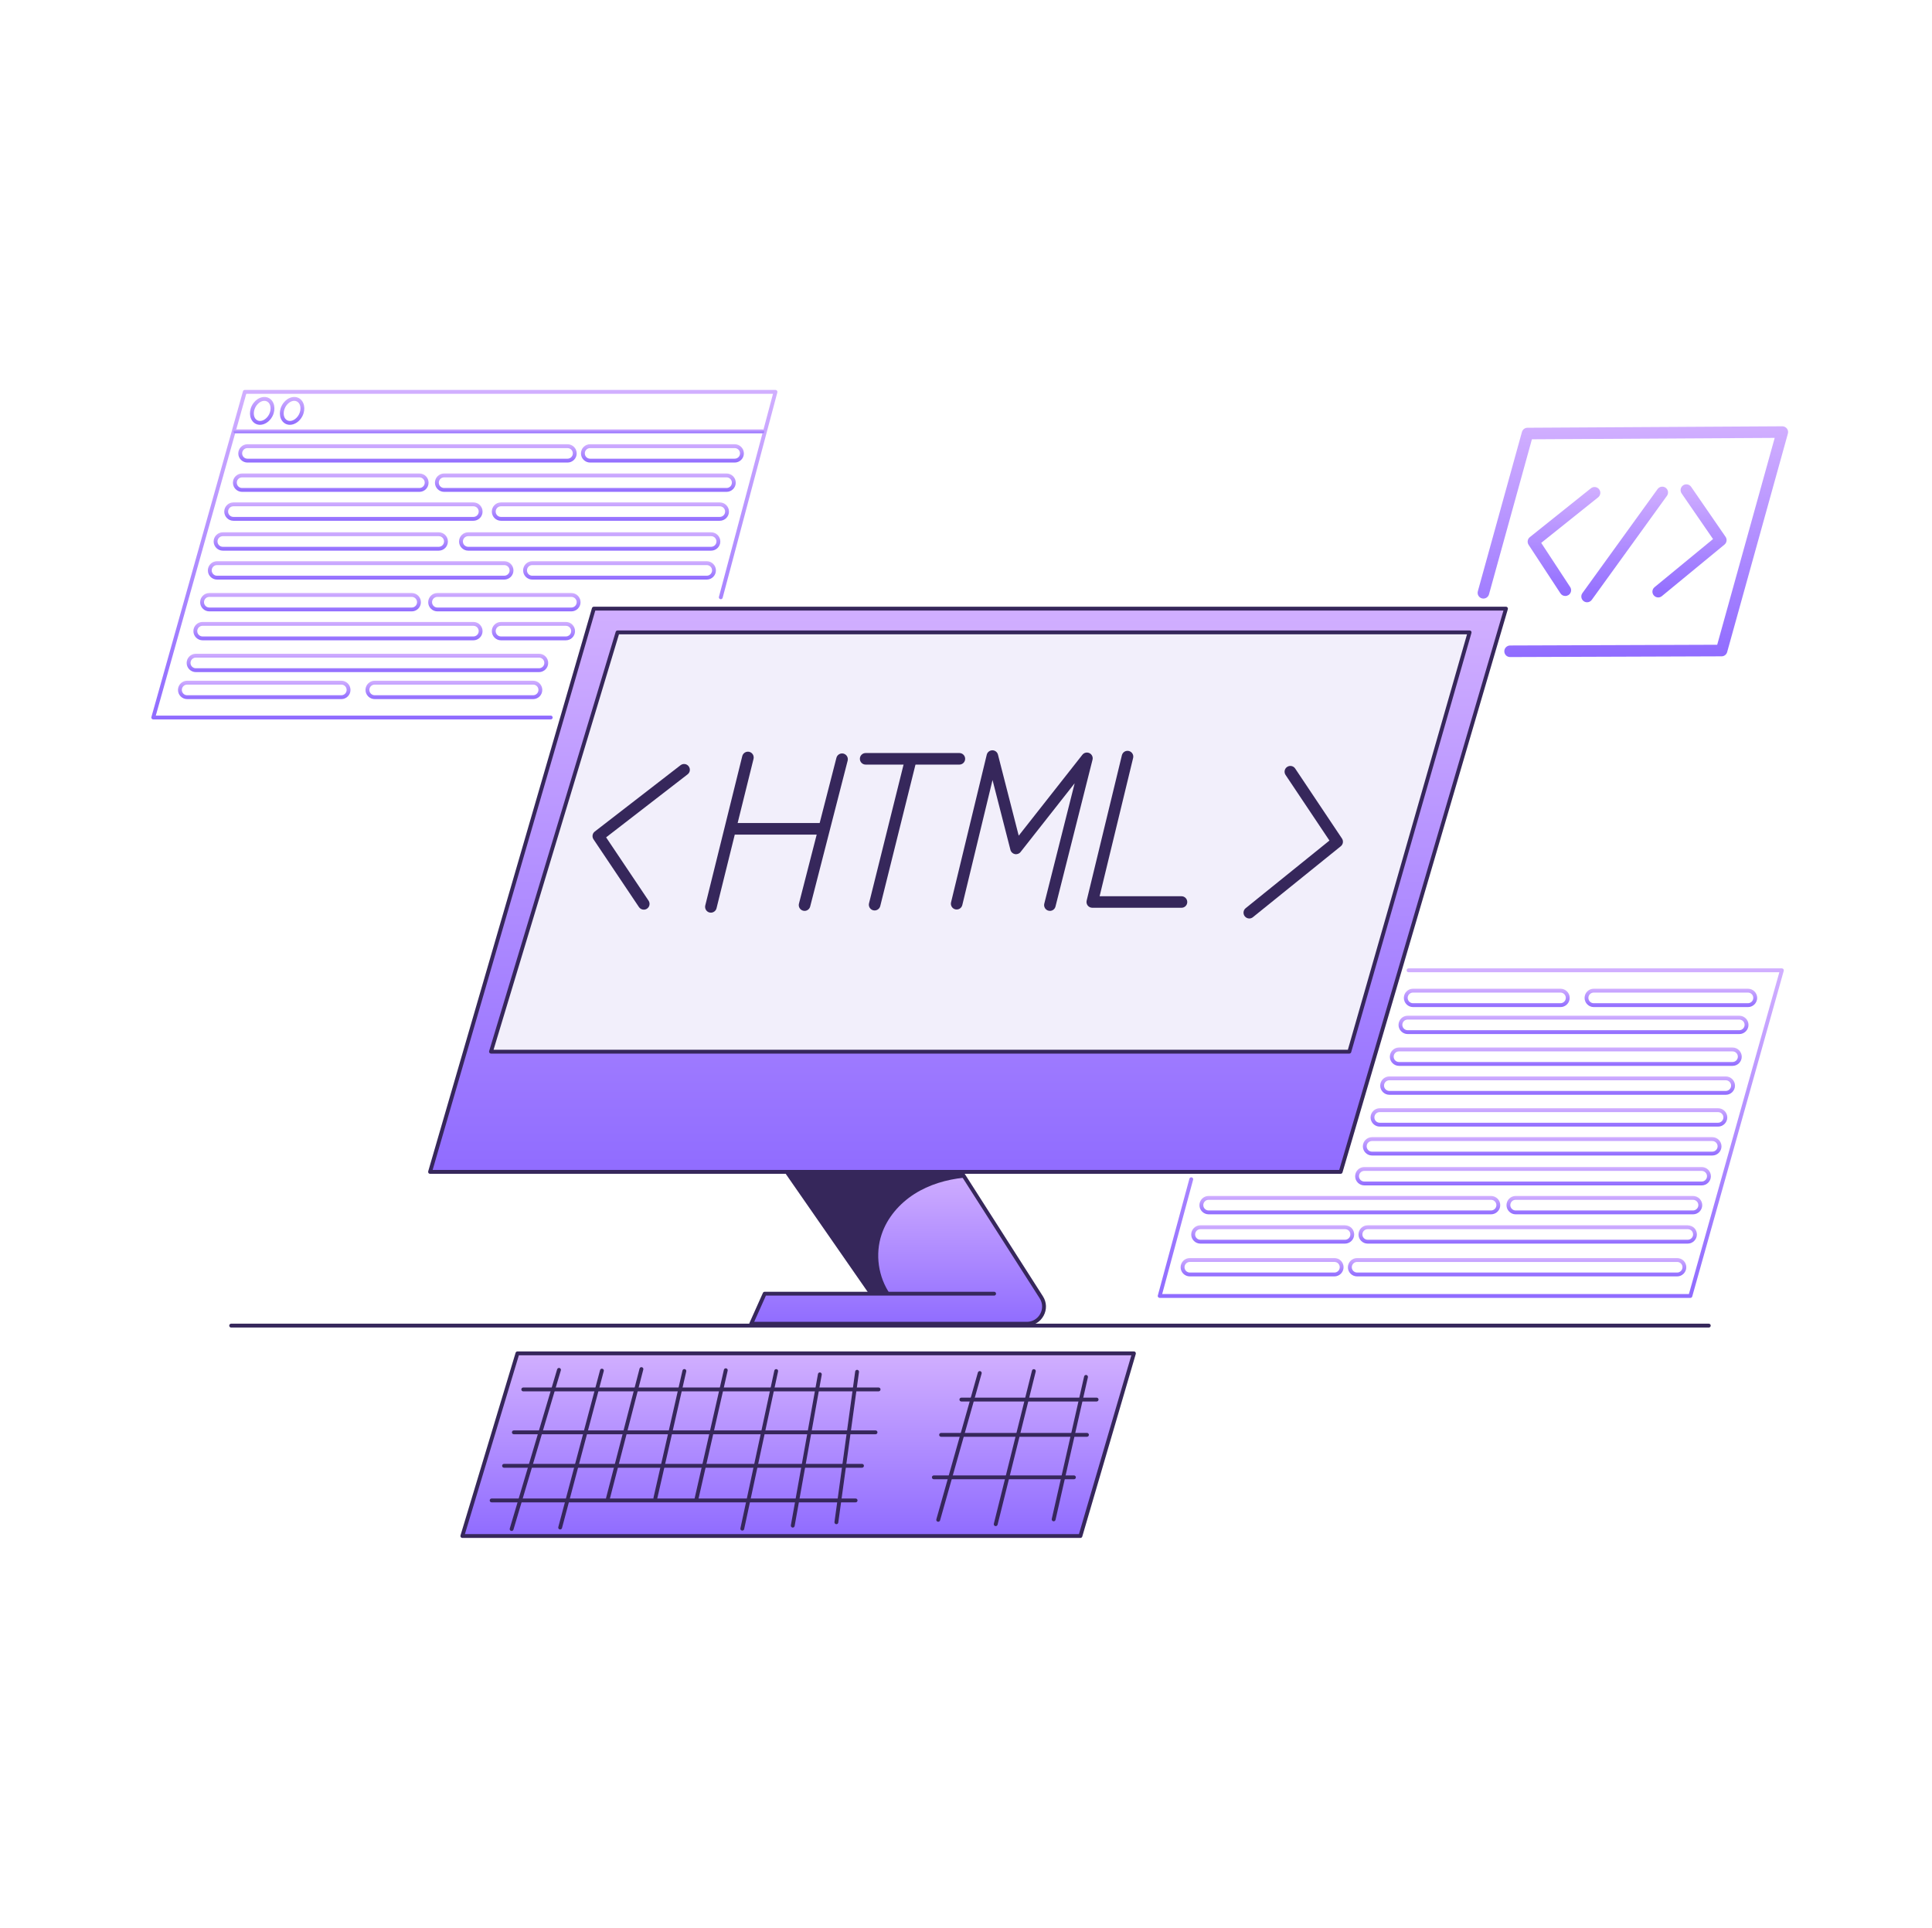 <svg width="485" height="484" viewBox="0 0 485 484" fill="none" xmlns="http://www.w3.org/2000/svg">
<path d="M378.06 152.799H149.07L107.959 294.204H336.552L378.06 152.799Z" fill="url(#paint0_linear_1001_285)"/>
<path d="M241.137 293.787C241.592 294.9 242.269 295.917 243.112 296.769C243.112 296.769 261.697 326.447 261.949 326.951C262.23 328.083 262.036 329.313 261.436 330.31C260.836 331.307 259.829 332.042 258.706 332.323L188.371 332.546L191.924 324.792C191.924 324.792 221.438 324.889 221.302 324.57C219.899 320.775 218.941 316.826 218.466 312.808C218.321 311.589 218.215 310.35 218.408 309.13C218.699 307.339 219.608 305.723 220.615 304.222C222.067 302.064 223.771 300.031 225.939 298.598C230.14 295.801 235.493 295.559 241.137 293.787Z" fill="url(#paint1_linear_1001_285)"/>
<path d="M197.025 294.378L218.031 324.637C218.031 324.637 223.384 324.734 223.461 324.918C220.47 320.61 219.648 314.88 221.313 309.914C222.716 305.713 225.785 302.16 229.521 299.769C233.258 297.378 237.633 296.11 242.047 295.655L241.098 294.31L197.025 294.378Z" fill="#36275B"/>
<path d="M155.022 158.762H368.921L338.729 264.022H123.252L155.022 158.762Z" fill="#F2EFFB"/>
<path d="M129.893 339.767H284.657L271.221 385.621H116.061L129.893 339.767Z" fill="url(#paint2_linear_1001_285)"/>
<path d="M428.967 333.283H58.029C57.758 333.283 57.545 333.07 57.545 332.799C57.545 332.528 57.758 332.315 58.029 332.315H428.967C429.238 332.315 429.451 332.528 429.451 332.799C429.451 333.07 429.238 333.283 428.967 333.283Z" fill="#36275B"/>
<path d="M336.551 294.688H107.958C107.803 294.688 107.658 294.621 107.571 294.495C107.484 294.379 107.455 294.214 107.493 294.069L148.604 152.663C148.662 152.46 148.856 152.315 149.069 152.315H378.059C378.214 152.315 378.359 152.383 378.446 152.508C378.533 152.634 378.562 152.789 378.524 152.934L337.016 294.34C336.958 294.543 336.764 294.688 336.551 294.688ZM108.607 293.72H336.193L377.42 153.283H149.437L108.607 293.72Z" fill="#36275B"/>
<path d="M338.73 264.507H123.253C123.098 264.507 122.953 264.429 122.866 264.313C122.779 264.197 122.75 264.032 122.788 263.887L154.558 158.627C154.616 158.423 154.81 158.278 155.023 158.278H368.922C369.077 158.278 369.212 158.346 369.309 158.472C369.406 158.598 369.425 158.753 369.386 158.898L339.194 264.158C339.136 264.361 338.943 264.507 338.73 264.507ZM123.902 263.539H338.362L368.273 159.246H155.381L123.902 263.539Z" fill="#36275B"/>
<path d="M257.767 332.827H188.584C188.419 332.827 188.264 332.74 188.177 332.604C188.09 332.469 188.071 332.294 188.138 332.139L191.517 324.589C191.594 324.415 191.768 324.299 191.962 324.299H249.558C249.829 324.299 250.042 324.512 250.042 324.783C250.042 325.054 249.829 325.267 249.558 325.267H192.272L189.329 331.849H257.767C259.19 331.849 260.438 331.104 261.126 329.865C261.813 328.616 261.764 327.154 261 325.954L241.011 294.668C240.865 294.445 240.933 294.145 241.156 294C241.378 293.855 241.678 293.923 241.824 294.145L261.813 325.441C262.771 326.941 262.829 328.771 261.968 330.339C261.116 331.897 259.548 332.827 257.767 332.827Z" fill="#36275B"/>
<path d="M271.222 386.105H116.062C115.907 386.105 115.761 386.028 115.674 385.912C115.587 385.795 115.558 385.631 115.597 385.486L129.43 339.632C129.488 339.428 129.681 339.283 129.894 339.283H284.658C284.813 339.283 284.958 339.351 285.045 339.477C285.132 339.603 285.161 339.757 285.123 339.903L271.687 385.757C271.629 385.96 271.435 386.105 271.222 386.105ZM116.71 385.137H270.854L284.01 340.251H130.252L116.71 385.137Z" fill="#36275B"/>
<path d="M220.556 349.303H131.355C131.084 349.303 130.871 349.09 130.871 348.819C130.871 348.548 131.084 348.335 131.355 348.335H220.556C220.827 348.335 221.04 348.548 221.04 348.819C221.04 349.09 220.827 349.303 220.556 349.303Z" fill="#36275B"/>
<path d="M219.79 360.076H128.992C128.721 360.076 128.508 359.863 128.508 359.592C128.508 359.321 128.721 359.108 128.992 359.108H219.79C220.061 359.108 220.274 359.321 220.274 359.592C220.274 359.863 220.061 360.076 219.79 360.076Z" fill="#36275B"/>
<path d="M216.392 368.478H126.533C126.262 368.478 126.049 368.265 126.049 367.994C126.049 367.723 126.262 367.51 126.533 367.51H216.392C216.663 367.51 216.876 367.723 216.876 367.994C216.876 368.265 216.663 368.478 216.392 368.478Z" fill="#36275B"/>
<path d="M214.787 377.173H123.418C123.147 377.173 122.934 376.96 122.934 376.689C122.934 376.418 123.147 376.205 123.418 376.205H214.787C215.058 376.205 215.271 376.418 215.271 376.689C215.271 376.96 215.058 377.173 214.787 377.173Z" fill="#36275B"/>
<path d="M128.432 384.354C128.384 384.354 128.335 384.344 128.296 384.335C128.045 384.257 127.89 383.986 127.967 383.735L139.864 343.766C139.941 343.514 140.213 343.369 140.464 343.437C140.716 343.514 140.871 343.785 140.793 344.037L128.897 384.006C128.829 384.219 128.645 384.354 128.432 384.354Z" fill="#36275B"/>
<path d="M140.619 383.976C140.581 383.976 140.532 383.976 140.494 383.956C140.232 383.889 140.077 383.627 140.155 383.366L150.638 343.968C150.706 343.707 150.977 343.552 151.229 343.63C151.49 343.697 151.645 343.959 151.567 344.22L141.084 383.618C141.026 383.831 140.832 383.976 140.619 383.976Z" fill="#36275B"/>
<path d="M152.613 376.696C152.575 376.696 152.536 376.696 152.487 376.677C152.226 376.609 152.071 376.348 152.139 376.086L160.551 343.591C160.619 343.329 160.88 343.174 161.141 343.242C161.403 343.31 161.558 343.571 161.49 343.833L153.078 376.328C153.03 376.551 152.826 376.696 152.613 376.696Z" fill="#36275B"/>
<path d="M164.517 376.61C164.479 376.61 164.449 376.61 164.411 376.6C164.149 376.542 163.985 376.281 164.043 376.02L171.322 344.085C171.38 343.824 171.642 343.659 171.903 343.717C172.164 343.776 172.329 344.037 172.271 344.298L164.992 376.233C164.933 376.455 164.74 376.61 164.517 376.61Z" fill="#36275B"/>
<path d="M174.82 376.891C174.781 376.891 174.752 376.891 174.713 376.881C174.452 376.823 174.288 376.561 174.346 376.3L181.722 343.891C181.78 343.63 182.041 343.466 182.303 343.524C182.564 343.582 182.729 343.843 182.67 344.104L175.294 376.513C175.236 376.736 175.043 376.891 174.82 376.891Z" fill="#36275B"/>
<path d="M186.347 384.257C186.318 384.257 186.28 384.257 186.241 384.248C185.979 384.19 185.815 383.938 185.873 383.677L194.382 344.095C194.44 343.834 194.701 343.669 194.953 343.727C195.214 343.785 195.379 344.037 195.321 344.298L186.812 383.88C186.773 384.103 186.57 384.257 186.347 384.257Z" fill="#36275B"/>
<path d="M199.008 383.503C198.979 383.503 198.95 383.503 198.921 383.493C198.659 383.445 198.485 383.193 198.533 382.932L205.339 344.947C205.387 344.686 205.629 344.512 205.9 344.56C206.161 344.609 206.336 344.86 206.287 345.122L199.482 383.106C199.443 383.338 199.24 383.503 199.008 383.503Z" fill="#36275B"/>
<path d="M209.966 382.65C209.946 382.65 209.917 382.65 209.898 382.65C209.636 382.612 209.452 382.37 209.482 382.108L214.68 344.317C214.718 344.056 214.951 343.872 215.222 343.901C215.483 343.94 215.667 344.182 215.638 344.443L210.44 382.234C210.411 382.476 210.208 382.65 209.966 382.65Z" fill="#36275B"/>
<path d="M235.523 382.04C235.474 382.04 235.435 382.03 235.387 382.021C235.126 381.943 234.98 381.682 235.058 381.42L245.483 344.569C245.561 344.307 245.822 344.162 246.083 344.23C246.345 344.307 246.49 344.569 246.422 344.83L235.997 381.682C235.929 381.904 235.736 382.04 235.523 382.04Z" fill="#36275B"/>
<path d="M249.953 383.135C249.914 383.135 249.876 383.135 249.837 383.125C249.576 383.057 249.421 382.796 249.489 382.535L259.062 344.095C259.13 343.834 259.382 343.679 259.653 343.747C259.914 343.814 260.069 344.076 260.001 344.337L250.428 382.777C250.369 382.989 250.166 383.135 249.953 383.135Z" fill="#36275B"/>
<path d="M264.504 381.924C264.465 381.924 264.436 381.924 264.397 381.914C264.136 381.856 263.971 381.595 264.029 381.334L272.151 345.566C272.209 345.305 272.47 345.14 272.732 345.198C272.993 345.256 273.157 345.518 273.099 345.779L264.978 381.547C264.92 381.769 264.726 381.924 264.504 381.924Z" fill="#36275B"/>
<path d="M275.287 351.849H241.339C241.068 351.849 240.855 351.636 240.855 351.365C240.855 351.094 241.068 350.881 241.339 350.881H275.287C275.558 350.881 275.771 351.094 275.771 351.365C275.771 351.636 275.558 351.849 275.287 351.849Z" fill="#36275B"/>
<path d="M272.867 360.707H236.248C235.977 360.707 235.764 360.494 235.764 360.223C235.764 359.951 235.977 359.739 236.248 359.739H272.867C273.138 359.739 273.351 359.951 273.351 360.223C273.351 360.494 273.138 360.707 272.867 360.707Z" fill="#36275B"/>
<path d="M269.595 371.373H234.427C234.156 371.373 233.943 371.16 233.943 370.889C233.943 370.618 234.156 370.405 234.427 370.405H269.595C269.866 370.405 270.079 370.618 270.079 370.889C270.079 371.16 269.866 371.373 269.595 371.373Z" fill="#36275B"/>
<path d="M161.614 228.371C161.15 228.371 160.685 228.149 160.404 227.732L148.991 210.715C148.566 210.076 148.701 209.224 149.311 208.76L170.839 192.11C171.478 191.616 172.388 191.732 172.872 192.371C173.366 193.01 173.25 193.92 172.611 194.404L152.157 210.221L162.814 226.116C163.26 226.784 163.086 227.684 162.418 228.129C162.176 228.294 161.895 228.371 161.614 228.371Z" fill="#36275B"/>
<path d="M178.459 229.126C178.343 229.126 178.226 229.117 178.11 229.088C177.336 228.894 176.862 228.11 177.045 227.326L186.338 189.816C186.532 189.042 187.316 188.567 188.1 188.751C188.874 188.945 189.349 189.729 189.165 190.513L179.872 228.023C179.707 228.681 179.107 229.126 178.459 229.126Z" fill="#36275B"/>
<path d="M206.451 209.533H183.829C183.026 209.533 182.377 208.885 182.377 208.081C182.377 207.278 183.026 206.629 183.829 206.629H206.451C207.255 206.629 207.903 207.278 207.903 208.081C207.903 208.885 207.255 209.533 206.451 209.533Z" fill="#36275B"/>
<path d="M201.968 228.681C201.852 228.681 201.726 228.661 201.61 228.632C200.836 228.429 200.361 227.645 200.565 226.861L209.974 190.242C210.177 189.467 210.971 189.003 211.745 189.196C212.519 189.399 212.994 190.183 212.791 190.968L203.382 227.587C203.207 228.245 202.617 228.681 201.968 228.681Z" fill="#36275B"/>
<path d="M240.834 191.955H217.311C216.508 191.955 215.859 191.306 215.859 190.503C215.859 189.699 216.508 189.051 217.311 189.051H240.834C241.637 189.051 242.286 189.699 242.286 190.503C242.286 191.306 241.637 191.955 240.834 191.955Z" fill="#36275B"/>
<path d="M219.558 228.573C219.442 228.573 219.326 228.563 219.21 228.534C218.435 228.34 217.961 227.556 218.155 226.772L227.109 190.821C227.302 190.046 228.086 189.572 228.87 189.766C229.645 189.959 230.119 190.743 229.925 191.527L220.971 227.479C220.807 228.128 220.207 228.573 219.558 228.573Z" fill="#36275B"/>
<path d="M263.564 228.68C263.448 228.68 263.322 228.661 263.206 228.632C262.432 228.438 261.957 227.644 262.151 226.87L269.779 196.639L256.198 213.899C255.859 214.334 255.297 214.538 254.755 214.422C254.213 214.305 253.787 213.899 253.652 213.357L249.16 195.826L241.571 227.219C241.387 228.003 240.603 228.477 239.819 228.293C239.035 228.109 238.561 227.315 238.745 226.541L247.708 189.476C247.863 188.828 248.444 188.373 249.112 188.363H249.122C249.78 188.363 250.361 188.808 250.525 189.457L255.733 209.795L271.715 189.486C272.141 188.944 272.876 188.779 273.496 189.079C274.106 189.379 274.435 190.076 274.261 190.735L264.968 227.577C264.803 228.245 264.213 228.68 263.564 228.68Z" fill="#36275B"/>
<path d="M296.602 227.897H274.202C273.757 227.897 273.341 227.694 273.06 227.345C272.789 226.997 272.682 226.542 272.789 226.106L281.636 189.603C281.83 188.829 282.604 188.345 283.388 188.538C284.163 188.732 284.647 189.516 284.453 190.29L276.041 225.003H296.592C297.395 225.003 298.044 225.651 298.044 226.455C298.044 227.258 297.405 227.897 296.602 227.897Z" fill="#36275B"/>
<path d="M313.621 230.588C313.195 230.588 312.779 230.404 312.489 230.046C311.985 229.426 312.082 228.506 312.702 228.003L333.736 211.024L322.72 194.549C322.275 193.881 322.449 192.981 323.117 192.536C323.785 192.09 324.685 192.264 325.131 192.932L336.882 210.511C337.298 211.14 337.173 211.973 336.592 212.447L314.531 230.258C314.26 230.481 313.941 230.588 313.621 230.588Z" fill="#36275B"/>
<path d="M184.436 116.121H148.136C146.868 116.121 145.842 115.095 145.842 113.827C145.842 112.559 146.868 111.523 148.136 111.523H184.436C185.704 111.523 186.74 112.559 186.74 113.827C186.74 115.095 185.704 116.121 184.436 116.121ZM148.136 112.491C147.4 112.491 146.81 113.092 146.81 113.827C146.81 114.563 147.4 115.153 148.136 115.153H184.436C185.172 115.153 185.772 114.563 185.772 113.827C185.772 113.092 185.172 112.491 184.436 112.491H148.136Z" fill="url(#paint3_linear_1001_285)"/>
<path d="M182.395 123.478H111.489C110.221 123.478 109.186 122.442 109.186 121.174C109.186 119.906 110.221 118.87 111.489 118.87H182.395C183.663 118.87 184.699 119.906 184.699 121.174C184.699 122.442 183.663 123.478 182.395 123.478ZM111.489 119.838C110.754 119.838 110.154 120.438 110.154 121.174C110.154 121.909 110.754 122.51 111.489 122.51H182.395C183.131 122.51 183.731 121.909 183.731 121.174C183.731 120.438 183.131 119.838 182.395 119.838H111.489Z" fill="url(#paint4_linear_1001_285)"/>
<path d="M180.693 130.737H125.759C124.491 130.737 123.465 129.702 123.465 128.433C123.465 127.165 124.491 126.13 125.759 126.13H180.693C181.961 126.13 182.997 127.165 182.997 128.433C182.997 129.702 181.961 130.737 180.693 130.737ZM125.759 127.098C125.023 127.098 124.433 127.698 124.433 128.433C124.433 129.169 125.023 129.769 125.759 129.769H180.693C181.429 129.769 182.029 129.169 182.029 128.433C182.029 127.698 181.429 127.098 180.693 127.098H125.759Z" fill="url(#paint5_linear_1001_285)"/>
<path d="M178.522 138.24H117.538C116.27 138.24 115.234 137.204 115.234 135.936C115.234 134.668 116.27 133.632 117.538 133.632H178.522C179.79 133.632 180.826 134.668 180.826 135.936C180.826 137.204 179.79 138.24 178.522 138.24ZM117.538 134.6C116.803 134.6 116.202 135.2 116.202 135.936C116.202 136.672 116.803 137.272 117.538 137.272H178.522C179.258 137.272 179.858 136.672 179.858 135.936C179.858 135.2 179.258 134.6 178.522 134.6H117.538Z" fill="url(#paint6_linear_1001_285)"/>
<path d="M177.418 145.5H133.616C132.348 145.5 131.322 144.464 131.322 143.196C131.322 141.928 132.348 140.892 133.616 140.892H177.418C178.687 140.892 179.722 141.928 179.722 143.196C179.722 144.464 178.687 145.5 177.418 145.5ZM133.616 141.86C132.881 141.86 132.29 142.46 132.29 143.196C132.29 143.932 132.881 144.532 133.616 144.532H177.418C178.154 144.532 178.754 143.932 178.754 143.196C178.754 142.46 178.154 141.86 177.418 141.86H133.616Z" fill="url(#paint7_linear_1001_285)"/>
<path d="M143.434 153.486H109.796C108.528 153.486 107.492 152.45 107.492 151.182C107.492 149.914 108.528 148.879 109.796 148.879H143.434C144.702 148.879 145.738 149.914 145.738 151.182C145.738 152.45 144.702 153.486 143.434 153.486ZM109.796 149.847C109.06 149.847 108.46 150.447 108.46 151.182C108.46 151.918 109.06 152.518 109.796 152.518H143.434C144.17 152.518 144.77 151.918 144.77 151.182C144.77 150.447 144.17 149.847 143.434 149.847H109.796Z" fill="url(#paint8_linear_1001_285)"/>
<path d="M142.06 160.746H125.759C124.491 160.746 123.465 159.71 123.465 158.442C123.465 157.174 124.491 156.139 125.759 156.139H142.06C143.328 156.139 144.354 157.174 144.354 158.442C144.354 159.71 143.328 160.746 142.06 160.746ZM125.759 157.107C125.023 157.107 124.433 157.707 124.433 158.442C124.433 159.178 125.023 159.778 125.759 159.778H142.06C142.796 159.778 143.386 159.178 143.386 158.442C143.386 157.707 142.796 157.107 142.06 157.107H125.759Z" fill="url(#paint9_linear_1001_285)"/>
<path d="M133.841 175.507H94.056C92.788 175.507 91.752 174.472 91.752 173.203C91.752 171.935 92.788 170.9 94.056 170.9H133.841C135.109 170.9 136.135 171.935 136.135 173.203C136.135 174.472 135.109 175.507 133.841 175.507ZM94.056 171.868C93.32 171.868 92.72 172.468 92.72 173.203C92.72 173.939 93.32 174.539 94.056 174.539H133.841C134.576 174.539 135.167 173.939 135.167 173.203C135.167 172.468 134.576 171.868 133.841 171.868H94.056Z" fill="url(#paint10_linear_1001_285)"/>
<path d="M138.255 180.619H38.474C38.319 180.619 38.184 180.551 38.087 180.425C38 180.309 37.961 180.145 38.009 180L60.99 98.242C61.048 98.029 61.241 97.894 61.454 97.894H194.671C194.825 97.894 194.961 97.962 195.058 98.087C195.154 98.213 195.184 98.358 195.145 98.504L181.409 150.079C181.341 150.34 181.08 150.495 180.818 150.417C180.557 150.35 180.402 150.079 180.48 149.827L194.051 98.862H61.822L39.113 179.651H138.255C138.527 179.651 138.739 179.864 138.739 180.135C138.739 180.406 138.527 180.619 138.255 180.619Z" fill="url(#paint11_linear_1001_285)"/>
<path d="M191.407 108.764H59.082C58.811 108.764 58.598 108.551 58.598 108.28C58.598 108.009 58.811 107.796 59.082 107.796H191.407C191.678 107.796 191.891 108.009 191.891 108.28C191.891 108.551 191.678 108.764 191.407 108.764Z" fill="url(#paint12_linear_1001_285)"/>
<path d="M65.269 106.646C64.891 106.646 64.514 106.559 64.165 106.384C62.742 105.649 62.326 103.606 63.236 101.825C64.146 100.044 66.053 99.192 67.476 99.918C68.899 100.654 69.315 102.696 68.405 104.478C67.718 105.823 66.459 106.646 65.269 106.646ZM64.097 102.27C63.429 103.577 63.652 105.039 64.601 105.523C65.549 106.007 66.866 105.349 67.543 104.042C68.211 102.735 67.989 101.273 67.04 100.789C66.091 100.296 64.775 100.964 64.097 102.27Z" fill="url(#paint13_linear_1001_285)"/>
<path d="M72.771 106.646C72.393 106.646 72.016 106.559 71.667 106.384C70.244 105.649 69.828 103.606 70.738 101.825C71.648 100.044 73.555 99.192 74.978 99.918C76.401 100.654 76.817 102.696 75.907 104.478C75.22 105.823 73.961 106.646 72.771 106.646ZM73.865 100.625C73.042 100.625 72.122 101.254 71.599 102.27C70.931 103.577 71.154 105.039 72.103 105.523C73.051 106.007 74.368 105.349 75.046 104.042C75.713 102.735 75.491 101.273 74.542 100.789C74.329 100.673 74.097 100.625 73.865 100.625Z" fill="url(#paint14_linear_1001_285)"/>
<path d="M142.466 116.122H62.122C60.854 116.122 59.818 115.096 59.818 113.828C59.818 112.56 60.854 111.524 62.122 111.524H142.466C143.734 111.524 144.77 112.56 144.77 113.828C144.77 115.096 143.734 116.122 142.466 116.122ZM62.122 112.492C61.386 112.492 60.786 113.092 60.786 113.828C60.786 114.564 61.386 115.154 62.122 115.154H142.466C143.202 115.154 143.802 114.564 143.802 113.828C143.802 113.092 143.202 112.492 142.466 112.492H62.122Z" fill="url(#paint15_linear_1001_285)"/>
<path d="M105.295 123.478H60.767C59.499 123.478 58.473 122.443 58.473 121.175C58.473 119.906 59.499 118.871 60.767 118.871H105.295C106.563 118.871 107.589 119.906 107.589 121.175C107.589 122.443 106.563 123.478 105.295 123.478ZM60.767 119.839C60.031 119.839 59.441 120.439 59.441 121.175C59.441 121.91 60.031 122.51 60.767 122.51H105.295C106.031 122.51 106.621 121.91 106.621 121.175C106.621 120.439 106.031 119.839 105.295 119.839H60.767Z" fill="url(#paint16_linear_1001_285)"/>
<path d="M118.847 130.738H58.599C57.331 130.738 56.295 129.703 56.295 128.434C56.295 127.166 57.321 126.131 58.589 126.131H118.847C120.115 126.131 121.141 127.166 121.141 128.434C121.141 129.703 120.115 130.738 118.847 130.738ZM58.589 127.099C57.853 127.099 57.263 127.699 57.263 128.434C57.263 129.17 57.863 129.77 58.599 129.77H118.847C119.583 129.77 120.173 129.17 120.173 128.434C120.173 127.699 119.583 127.099 118.847 127.099H58.589Z" fill="url(#paint17_linear_1001_285)"/>
<path d="M110.145 138.241H55.937C54.669 138.241 53.633 137.205 53.633 135.937C53.633 134.669 54.669 133.633 55.937 133.633H110.145C111.413 133.633 112.439 134.669 112.439 135.937C112.439 137.205 111.413 138.241 110.145 138.241ZM55.937 134.601C55.201 134.601 54.601 135.201 54.601 135.937C54.601 136.673 55.201 137.273 55.937 137.273H110.145C110.88 137.273 111.471 136.673 111.471 135.937C111.471 135.201 110.88 134.601 110.145 134.601H55.937Z" fill="url(#paint18_linear_1001_285)"/>
<path d="M126.592 145.501H54.476C53.208 145.501 52.182 144.465 52.182 143.197C52.182 141.929 53.208 140.893 54.476 140.893H126.592C127.86 140.893 128.896 141.929 128.896 143.197C128.896 144.465 127.86 145.501 126.592 145.501ZM54.476 141.861C53.74 141.861 53.15 142.461 53.15 143.197C53.15 143.933 53.74 144.533 54.476 144.533H126.592C127.327 144.533 127.928 143.933 127.928 143.197C127.928 142.461 127.327 141.861 126.592 141.861H54.476Z" fill="url(#paint19_linear_1001_285)"/>
<path d="M103.368 153.486H52.548C51.28 153.486 50.244 152.45 50.244 151.182C50.244 149.914 51.28 148.878 52.548 148.878H103.368C104.636 148.878 105.662 149.914 105.662 151.182C105.662 152.45 104.636 153.486 103.368 153.486ZM52.548 149.846C51.812 149.846 51.212 150.446 51.212 151.182C51.212 151.918 51.812 152.518 52.548 152.518H103.368C104.104 152.518 104.694 151.918 104.694 151.182C104.694 150.446 104.104 149.846 103.368 149.846H52.548Z" fill="url(#paint20_linear_1001_285)"/>
<path d="M118.845 160.746H50.853C49.585 160.746 48.549 159.71 48.549 158.442C48.549 157.174 49.575 156.138 50.843 156.138H118.845C120.113 156.138 121.139 157.174 121.139 158.442C121.139 159.71 120.113 160.746 118.845 160.746ZM50.843 157.106C50.107 157.106 49.517 157.706 49.517 158.442C49.517 159.178 50.117 159.778 50.853 159.778H118.845C119.581 159.778 120.171 159.178 120.171 158.442C120.171 157.706 119.581 157.106 118.845 157.106H50.843Z" fill="url(#paint21_linear_1001_285)"/>
<path d="M135.313 168.732H49.161C47.893 168.732 46.857 167.696 46.857 166.428C46.857 165.16 47.893 164.124 49.161 164.124H135.313C136.581 164.124 137.617 165.16 137.617 166.428C137.617 167.696 136.581 168.732 135.313 168.732ZM49.161 165.092C48.426 165.092 47.825 165.693 47.825 166.428C47.825 167.164 48.426 167.764 49.161 167.764H135.313C136.049 167.764 136.649 167.164 136.649 166.428C136.649 165.693 136.049 165.092 135.313 165.092H49.161Z" fill="url(#paint22_linear_1001_285)"/>
<path d="M85.694 175.508H46.974C45.706 175.508 44.68 174.472 44.68 173.204C44.68 171.936 45.706 170.901 46.974 170.901H85.694C86.962 170.901 87.988 171.936 87.988 173.204C87.988 174.472 86.962 175.508 85.694 175.508ZM46.974 171.869C46.238 171.869 45.648 172.469 45.648 173.204C45.648 173.94 46.238 174.54 46.974 174.54H85.694C86.43 174.54 87.02 173.94 87.02 173.204C87.02 172.469 86.43 171.869 85.694 171.869H46.974Z" fill="url(#paint23_linear_1001_285)"/>
<path d="M379.087 164.955C378.283 164.955 377.635 164.307 377.635 163.513C377.635 162.71 378.283 162.061 379.087 162.051L431.078 161.868L445.511 109.934L384.565 110.283L373.792 149.206C373.579 149.98 372.775 150.435 372.001 150.222C371.226 150.01 370.771 149.206 370.994 148.432L382.058 108.453C382.233 107.824 382.804 107.388 383.452 107.388L447.418 107.021H447.427C447.882 107.021 448.308 107.234 448.579 107.592C448.86 107.95 448.947 108.424 448.821 108.86L433.575 163.707C433.401 164.336 432.83 164.772 432.181 164.772L379.087 164.955Z" fill="url(#paint24_linear_1001_285)"/>
<path d="M392.939 149.622C392.464 149.622 392 149.389 391.729 148.963L383.733 136.776C383.326 136.147 383.452 135.315 384.043 134.85L399.376 122.585C400.005 122.082 400.915 122.189 401.418 122.808C401.922 123.437 401.815 124.347 401.196 124.851L386.898 136.292L394.168 147.376C394.613 148.044 394.42 148.944 393.752 149.389C393.49 149.544 393.21 149.622 392.939 149.622Z" fill="url(#paint25_linear_1001_285)"/>
<path d="M398.417 151.2C398.127 151.2 397.827 151.113 397.566 150.929C396.917 150.455 396.772 149.555 397.237 148.906L416.113 122.78C416.587 122.131 417.487 121.986 418.136 122.451C418.784 122.925 418.929 123.825 418.465 124.474L399.589 150.6C399.308 150.987 398.863 151.2 398.417 151.2Z" fill="url(#paint26_linear_1001_285)"/>
<path d="M416.268 149.989C415.852 149.989 415.435 149.805 415.145 149.456C414.632 148.837 414.729 147.927 415.348 147.414L430.033 135.333L422.144 123.872C421.689 123.214 421.853 122.304 422.511 121.849C423.17 121.394 424.08 121.559 424.535 122.217L433.179 134.772C433.605 135.391 433.489 136.234 432.908 136.718L417.187 149.66C416.916 149.882 416.597 149.989 416.268 149.989Z" fill="url(#paint27_linear_1001_285)"/>
<path d="M337.643 312.21H301.343C300.075 312.21 299.039 311.184 299.039 309.916C299.039 308.648 300.075 307.612 301.343 307.612H337.643C338.253 307.641 338.834 307.845 339.269 308.271C339.705 308.706 339.947 309.287 339.947 309.907C339.947 311.175 338.911 312.21 337.643 312.21ZM337.662 308.58H337.653H301.353C300.617 308.58 300.017 309.181 300.017 309.916C300.017 310.652 300.617 311.242 301.353 311.242H337.653C338.388 311.242 338.988 310.642 338.988 309.907C338.988 309.548 338.853 309.21 338.592 308.958C338.34 308.716 338.011 308.58 337.662 308.58Z" fill="url(#paint28_linear_1001_285)"/>
<path d="M374.311 304.853H303.405C302.137 304.853 301.102 303.817 301.102 302.549C301.102 301.281 302.137 300.245 303.405 300.245H374.311C375.579 300.255 376.615 301.291 376.615 302.549C376.615 303.817 375.579 304.853 374.311 304.853ZM374.311 301.213H303.405C302.67 301.213 302.07 301.813 302.07 302.549C302.07 303.285 302.67 303.885 303.405 303.885H374.311C375.047 303.885 375.647 303.285 375.647 302.549C375.647 301.823 375.047 301.223 374.311 301.213Z" fill="url(#paint29_linear_1001_285)"/>
<path d="M391.746 252.823H354.72C353.452 252.823 352.416 251.787 352.416 250.519C352.416 249.251 353.452 248.215 354.72 248.215H391.746C393.014 248.225 394.05 249.261 394.05 250.519C394.05 251.787 393.014 252.823 391.746 252.823ZM391.736 249.183H354.71C353.974 249.183 353.374 249.783 353.374 250.519C353.374 251.255 353.974 251.855 354.71 251.855H391.736C392.472 251.855 393.072 251.255 393.072 250.519C393.082 249.793 392.482 249.193 391.736 249.183Z" fill="url(#paint30_linear_1001_285)"/>
<path d="M334.981 320.438H298.681C297.413 320.438 296.377 319.412 296.377 318.144C296.377 316.876 297.413 315.84 298.681 315.84H334.981C335.591 315.84 336.171 316.072 336.607 316.498C337.043 316.934 337.285 317.515 337.285 318.134C337.285 319.402 336.249 320.438 334.981 320.438ZM335 316.808H334.99H298.69C297.955 316.808 297.355 317.408 297.355 318.144C297.355 318.88 297.955 319.47 298.69 319.47H334.99C335.726 319.47 336.326 318.87 336.326 318.134C336.326 317.776 336.191 317.437 335.929 317.186C335.678 316.944 335.349 316.808 335 316.808Z" fill="url(#paint31_linear_1001_285)"/>
<path d="M424.346 325.84H291.12C290.966 325.84 290.83 325.772 290.733 325.646C290.646 325.53 290.607 325.375 290.656 325.23L298.584 295.919C298.652 295.657 298.923 295.512 299.174 295.58C299.436 295.648 299.581 295.919 299.513 296.17L291.75 324.872H423.978L446.678 244.082H353.595C353.324 244.082 353.111 243.869 353.111 243.598C353.111 243.327 353.324 243.114 353.595 243.114H447.317C447.472 243.114 447.607 243.182 447.704 243.308C447.801 243.434 447.82 243.589 447.782 243.734L424.811 325.491C424.753 325.694 424.559 325.84 424.346 325.84Z" fill="url(#paint32_linear_1001_285)"/>
<path d="M423.677 312.21H343.333C342.065 312.21 341.029 311.184 341.029 309.916C341.029 308.647 342.065 307.612 343.333 307.612H423.677C424.258 307.641 424.868 307.844 425.303 308.27C425.739 308.706 425.981 309.286 425.981 309.906C425.981 311.174 424.945 312.21 423.677 312.21ZM423.697 308.58H423.687H343.343C342.607 308.58 342.007 309.18 342.007 309.916C342.007 310.651 342.607 311.242 343.343 311.242H423.687C424.423 311.242 425.023 310.642 425.023 309.906C425.023 309.548 424.887 309.209 424.626 308.957C424.374 308.715 424.045 308.58 423.697 308.58Z" fill="url(#paint33_linear_1001_285)"/>
<path d="M421.017 320.439H340.673C339.405 320.439 338.369 319.413 338.369 318.145C338.369 316.876 339.405 315.841 340.673 315.841H421.017C421.598 315.841 422.208 316.073 422.643 316.499C423.079 316.935 423.321 317.515 423.321 318.135C423.321 319.403 422.285 320.439 421.017 320.439ZM421.036 316.809H421.027H340.683C339.947 316.809 339.347 317.409 339.347 318.145C339.347 318.88 339.947 319.471 340.683 319.471H421.027C421.762 319.471 422.363 318.871 422.363 318.135C422.363 317.777 422.227 317.438 421.966 317.186C421.714 316.944 421.385 316.809 421.036 316.809Z" fill="url(#paint34_linear_1001_285)"/>
<path d="M425.015 304.854H380.487C379.219 304.854 378.184 303.818 378.184 302.55C378.184 301.282 379.219 300.246 380.487 300.246H425.015C426.284 300.256 427.319 301.291 427.319 302.55C427.319 303.818 426.284 304.854 425.015 304.854ZM425.006 301.214H380.478C379.742 301.214 379.142 301.814 379.142 302.55C379.142 303.285 379.742 303.886 380.478 303.886H425.006C425.741 303.886 426.342 303.285 426.342 302.55C426.351 301.824 425.751 301.224 425.006 301.214Z" fill="url(#paint35_linear_1001_285)"/>
<path d="M427.193 297.593H342.493C341.225 297.593 340.189 296.558 340.189 295.29C340.189 294.022 341.225 292.986 342.493 292.986H427.193C428.461 292.996 429.497 294.031 429.497 295.29C429.497 296.558 428.461 297.593 427.193 297.593ZM427.184 293.954H342.484C341.748 293.954 341.148 294.554 341.148 295.29C341.148 296.025 341.748 296.625 342.484 296.625H427.184C427.919 296.625 428.519 296.025 428.519 295.29C428.529 294.564 427.929 293.964 427.184 293.954Z" fill="url(#paint36_linear_1001_285)"/>
<path d="M429.853 290.091H344.427C343.159 290.091 342.123 289.055 342.123 287.787C342.123 286.519 343.159 285.483 344.427 285.483H429.853C431.121 285.493 432.157 286.529 432.157 287.787C432.157 289.055 431.121 290.091 429.853 290.091ZM429.843 286.451H344.417C343.682 286.451 343.081 287.052 343.081 287.787C343.081 288.523 343.682 289.123 344.417 289.123H429.843C430.579 289.123 431.179 288.523 431.179 287.787C431.189 287.061 430.589 286.461 429.843 286.451Z" fill="url(#paint37_linear_1001_285)"/>
<path d="M431.306 282.831H346.364C345.096 282.831 344.061 281.795 344.061 280.527C344.061 279.259 345.096 278.223 346.364 278.223H431.306C432.574 278.233 433.61 279.269 433.61 280.527C433.61 281.795 432.574 282.831 431.306 282.831ZM431.297 279.191H346.355C345.619 279.191 345.019 279.792 345.019 280.527C345.019 281.263 345.619 281.863 346.355 281.863H431.297C432.032 281.863 432.633 281.263 432.633 280.527C432.642 279.801 432.042 279.201 431.297 279.191Z" fill="url(#paint38_linear_1001_285)"/>
<path d="M433.242 274.845H348.784C347.516 274.845 346.48 273.809 346.48 272.541C346.48 271.273 347.516 270.237 348.784 270.237H433.242C434.51 270.247 435.546 271.282 435.546 272.541C435.546 273.809 434.51 274.845 433.242 274.845ZM433.233 271.205H348.775C348.039 271.205 347.439 271.805 347.439 272.541C347.439 273.276 348.039 273.877 348.775 273.877H433.233C433.968 273.877 434.568 273.276 434.568 272.541C434.578 271.815 433.978 271.215 433.233 271.205Z" fill="url(#paint39_linear_1001_285)"/>
<path d="M434.936 267.585H351.204C349.936 267.585 348.9 266.549 348.9 265.281C348.9 264.013 349.936 262.977 351.204 262.977H434.936C436.204 262.987 437.24 264.023 437.24 265.281C437.24 266.549 436.204 267.585 434.936 267.585ZM434.927 263.945H351.195C350.459 263.945 349.859 264.545 349.859 265.281C349.859 266.017 350.459 266.617 351.195 266.617H434.927C435.662 266.617 436.262 266.017 436.262 265.281C436.272 264.555 435.672 263.955 434.927 263.945Z" fill="url(#paint40_linear_1001_285)"/>
<path d="M436.63 259.6H353.382C352.114 259.6 351.078 258.564 351.078 257.296C351.078 256.028 352.114 254.992 353.382 254.992H436.63C437.898 255.002 438.934 256.038 438.934 257.296C438.934 258.564 437.898 259.6 436.63 259.6ZM436.62 255.96H353.372C352.637 255.96 352.036 256.56 352.036 257.296C352.036 258.032 352.637 258.632 353.372 258.632H436.62C437.356 258.632 437.956 258.032 437.956 257.296C437.966 256.57 437.366 255.97 436.62 255.96Z" fill="url(#paint41_linear_1001_285)"/>
<path d="M438.809 252.824H400.089C398.821 252.824 397.785 251.788 397.785 250.52C397.785 249.252 398.821 248.216 400.089 248.216H438.809C440.077 248.226 441.113 249.261 441.113 250.52C441.113 251.788 440.077 252.824 438.809 252.824ZM438.799 249.184H400.079C399.344 249.184 398.743 249.784 398.743 250.52C398.743 251.256 399.344 251.856 400.079 251.856H438.799C439.535 251.856 440.135 251.256 440.135 250.52C440.145 249.794 439.545 249.194 438.799 249.184Z" fill="url(#paint42_linear_1001_285)"/>
<defs>
<linearGradient id="paint0_linear_1001_285" x1="243.01" y1="152.799" x2="243.01" y2="294.204" gradientUnits="userSpaceOnUse">
<stop stop-color="#D1AFFF"/>
<stop offset="1" stop-color="#906CFF"/>
</linearGradient>
<linearGradient id="paint1_linear_1001_285" x1="225.223" y1="293.787" x2="225.223" y2="332.546" gradientUnits="userSpaceOnUse">
<stop stop-color="#D1AFFF"/>
<stop offset="1" stop-color="#906CFF"/>
</linearGradient>
<linearGradient id="paint2_linear_1001_285" x1="200.359" y1="339.767" x2="200.359" y2="385.621" gradientUnits="userSpaceOnUse">
<stop stop-color="#D1AFFF"/>
<stop offset="1" stop-color="#906CFF"/>
</linearGradient>
<linearGradient id="paint3_linear_1001_285" x1="166.291" y1="111.523" x2="166.291" y2="116.121" gradientUnits="userSpaceOnUse">
<stop stop-color="#D1AFFF"/>
<stop offset="1" stop-color="#906CFF"/>
</linearGradient>
<linearGradient id="paint4_linear_1001_285" x1="146.942" y1="118.87" x2="146.942" y2="123.478" gradientUnits="userSpaceOnUse">
<stop stop-color="#D1AFFF"/>
<stop offset="1" stop-color="#906CFF"/>
</linearGradient>
<linearGradient id="paint5_linear_1001_285" x1="153.231" y1="126.13" x2="153.231" y2="130.737" gradientUnits="userSpaceOnUse">
<stop stop-color="#D1AFFF"/>
<stop offset="1" stop-color="#906CFF"/>
</linearGradient>
<linearGradient id="paint6_linear_1001_285" x1="148.03" y1="133.632" x2="148.03" y2="138.24" gradientUnits="userSpaceOnUse">
<stop stop-color="#D1AFFF"/>
<stop offset="1" stop-color="#906CFF"/>
</linearGradient>
<linearGradient id="paint7_linear_1001_285" x1="155.522" y1="140.892" x2="155.522" y2="145.5" gradientUnits="userSpaceOnUse">
<stop stop-color="#D1AFFF"/>
<stop offset="1" stop-color="#906CFF"/>
</linearGradient>
<linearGradient id="paint8_linear_1001_285" x1="126.615" y1="148.879" x2="126.615" y2="153.486" gradientUnits="userSpaceOnUse">
<stop stop-color="#D1AFFF"/>
<stop offset="1" stop-color="#906CFF"/>
</linearGradient>
<linearGradient id="paint9_linear_1001_285" x1="133.91" y1="156.139" x2="133.91" y2="160.746" gradientUnits="userSpaceOnUse">
<stop stop-color="#D1AFFF"/>
<stop offset="1" stop-color="#906CFF"/>
</linearGradient>
<linearGradient id="paint10_linear_1001_285" x1="113.943" y1="170.9" x2="113.943" y2="175.507" gradientUnits="userSpaceOnUse">
<stop stop-color="#D1AFFF"/>
<stop offset="1" stop-color="#906CFF"/>
</linearGradient>
<linearGradient id="paint11_linear_1001_285" x1="116.575" y1="97.894" x2="116.575" y2="180.619" gradientUnits="userSpaceOnUse">
<stop stop-color="#D1AFFF"/>
<stop offset="1" stop-color="#906CFF"/>
</linearGradient>
<linearGradient id="paint12_linear_1001_285" x1="125.244" y1="107.796" x2="125.244" y2="108.764" gradientUnits="userSpaceOnUse">
<stop stop-color="#D1AFFF"/>
<stop offset="1" stop-color="#906CFF"/>
</linearGradient>
<linearGradient id="paint13_linear_1001_285" x1="65.82" y1="99.659" x2="65.82" y2="106.646" gradientUnits="userSpaceOnUse">
<stop stop-color="#D1AFFF"/>
<stop offset="1" stop-color="#906CFF"/>
</linearGradient>
<linearGradient id="paint14_linear_1001_285" x1="73.322" y1="99.659" x2="73.322" y2="106.646" gradientUnits="userSpaceOnUse">
<stop stop-color="#D1AFFF"/>
<stop offset="1" stop-color="#906CFF"/>
</linearGradient>
<linearGradient id="paint15_linear_1001_285" x1="102.294" y1="111.524" x2="102.294" y2="116.122" gradientUnits="userSpaceOnUse">
<stop stop-color="#D1AFFF"/>
<stop offset="1" stop-color="#906CFF"/>
</linearGradient>
<linearGradient id="paint16_linear_1001_285" x1="83.031" y1="118.871" x2="83.031" y2="123.478" gradientUnits="userSpaceOnUse">
<stop stop-color="#D1AFFF"/>
<stop offset="1" stop-color="#906CFF"/>
</linearGradient>
<linearGradient id="paint17_linear_1001_285" x1="88.718" y1="126.131" x2="88.718" y2="130.738" gradientUnits="userSpaceOnUse">
<stop stop-color="#D1AFFF"/>
<stop offset="1" stop-color="#906CFF"/>
</linearGradient>
<linearGradient id="paint18_linear_1001_285" x1="83.036" y1="133.633" x2="83.036" y2="138.241" gradientUnits="userSpaceOnUse">
<stop stop-color="#D1AFFF"/>
<stop offset="1" stop-color="#906CFF"/>
</linearGradient>
<linearGradient id="paint19_linear_1001_285" x1="90.539" y1="140.893" x2="90.539" y2="145.501" gradientUnits="userSpaceOnUse">
<stop stop-color="#D1AFFF"/>
<stop offset="1" stop-color="#906CFF"/>
</linearGradient>
<linearGradient id="paint20_linear_1001_285" x1="77.953" y1="148.878" x2="77.953" y2="153.486" gradientUnits="userSpaceOnUse">
<stop stop-color="#D1AFFF"/>
<stop offset="1" stop-color="#906CFF"/>
</linearGradient>
<linearGradient id="paint21_linear_1001_285" x1="84.844" y1="156.138" x2="84.844" y2="160.746" gradientUnits="userSpaceOnUse">
<stop stop-color="#D1AFFF"/>
<stop offset="1" stop-color="#906CFF"/>
</linearGradient>
<linearGradient id="paint22_linear_1001_285" x1="92.237" y1="164.124" x2="92.237" y2="168.732" gradientUnits="userSpaceOnUse">
<stop stop-color="#D1AFFF"/>
<stop offset="1" stop-color="#906CFF"/>
</linearGradient>
<linearGradient id="paint23_linear_1001_285" x1="66.334" y1="170.901" x2="66.334" y2="175.508" gradientUnits="userSpaceOnUse">
<stop stop-color="#D1AFFF"/>
<stop offset="1" stop-color="#906CFF"/>
</linearGradient>
<linearGradient id="paint24_linear_1001_285" x1="409.908" y1="107.021" x2="409.908" y2="164.955" gradientUnits="userSpaceOnUse">
<stop stop-color="#D1AFFF"/>
<stop offset="1" stop-color="#906CFF"/>
</linearGradient>
<linearGradient id="paint25_linear_1001_285" x1="392.617" y1="122.267" x2="392.617" y2="149.622" gradientUnits="userSpaceOnUse">
<stop stop-color="#D1AFFF"/>
<stop offset="1" stop-color="#906CFF"/>
</linearGradient>
<linearGradient id="paint26_linear_1001_285" x1="407.851" y1="122.179" x2="407.851" y2="151.2" gradientUnits="userSpaceOnUse">
<stop stop-color="#D1AFFF"/>
<stop offset="1" stop-color="#906CFF"/>
</linearGradient>
<linearGradient id="paint27_linear_1001_285" x1="424.125" y1="121.592" x2="424.125" y2="149.989" gradientUnits="userSpaceOnUse">
<stop stop-color="#D1AFFF"/>
<stop offset="1" stop-color="#906CFF"/>
</linearGradient>
<linearGradient id="paint28_linear_1001_285" x1="319.493" y1="307.612" x2="319.493" y2="312.21" gradientUnits="userSpaceOnUse">
<stop stop-color="#D1AFFF"/>
<stop offset="1" stop-color="#906CFF"/>
</linearGradient>
<linearGradient id="paint29_linear_1001_285" x1="338.858" y1="300.245" x2="338.858" y2="304.853" gradientUnits="userSpaceOnUse">
<stop stop-color="#D1AFFF"/>
<stop offset="1" stop-color="#906CFF"/>
</linearGradient>
<linearGradient id="paint30_linear_1001_285" x1="373.233" y1="248.215" x2="373.233" y2="252.823" gradientUnits="userSpaceOnUse">
<stop stop-color="#D1AFFF"/>
<stop offset="1" stop-color="#906CFF"/>
</linearGradient>
<linearGradient id="paint31_linear_1001_285" x1="316.831" y1="315.84" x2="316.831" y2="320.438" gradientUnits="userSpaceOnUse">
<stop stop-color="#D1AFFF"/>
<stop offset="1" stop-color="#906CFF"/>
</linearGradient>
<linearGradient id="paint32_linear_1001_285" x1="369.218" y1="243.114" x2="369.218" y2="325.84" gradientUnits="userSpaceOnUse">
<stop stop-color="#D1AFFF"/>
<stop offset="1" stop-color="#906CFF"/>
</linearGradient>
<linearGradient id="paint33_linear_1001_285" x1="383.505" y1="307.612" x2="383.505" y2="312.21" gradientUnits="userSpaceOnUse">
<stop stop-color="#D1AFFF"/>
<stop offset="1" stop-color="#906CFF"/>
</linearGradient>
<linearGradient id="paint34_linear_1001_285" x1="380.845" y1="315.841" x2="380.845" y2="320.439" gradientUnits="userSpaceOnUse">
<stop stop-color="#D1AFFF"/>
<stop offset="1" stop-color="#906CFF"/>
</linearGradient>
<linearGradient id="paint35_linear_1001_285" x1="402.751" y1="300.246" x2="402.751" y2="304.854" gradientUnits="userSpaceOnUse">
<stop stop-color="#D1AFFF"/>
<stop offset="1" stop-color="#906CFF"/>
</linearGradient>
<linearGradient id="paint36_linear_1001_285" x1="384.843" y1="292.986" x2="384.843" y2="297.593" gradientUnits="userSpaceOnUse">
<stop stop-color="#D1AFFF"/>
<stop offset="1" stop-color="#906CFF"/>
</linearGradient>
<linearGradient id="paint37_linear_1001_285" x1="387.14" y1="285.483" x2="387.14" y2="290.091" gradientUnits="userSpaceOnUse">
<stop stop-color="#D1AFFF"/>
<stop offset="1" stop-color="#906CFF"/>
</linearGradient>
<linearGradient id="paint38_linear_1001_285" x1="388.835" y1="278.223" x2="388.835" y2="282.831" gradientUnits="userSpaceOnUse">
<stop stop-color="#D1AFFF"/>
<stop offset="1" stop-color="#906CFF"/>
</linearGradient>
<linearGradient id="paint39_linear_1001_285" x1="391.013" y1="270.237" x2="391.013" y2="274.845" gradientUnits="userSpaceOnUse">
<stop stop-color="#D1AFFF"/>
<stop offset="1" stop-color="#906CFF"/>
</linearGradient>
<linearGradient id="paint40_linear_1001_285" x1="393.07" y1="262.977" x2="393.07" y2="267.585" gradientUnits="userSpaceOnUse">
<stop stop-color="#D1AFFF"/>
<stop offset="1" stop-color="#906CFF"/>
</linearGradient>
<linearGradient id="paint41_linear_1001_285" x1="395.006" y1="254.992" x2="395.006" y2="259.6" gradientUnits="userSpaceOnUse">
<stop stop-color="#D1AFFF"/>
<stop offset="1" stop-color="#906CFF"/>
</linearGradient>
<linearGradient id="paint42_linear_1001_285" x1="419.449" y1="248.216" x2="419.449" y2="252.824" gradientUnits="userSpaceOnUse">
<stop stop-color="#D1AFFF"/>
<stop offset="1" stop-color="#906CFF"/>
</linearGradient>
</defs>
</svg>
